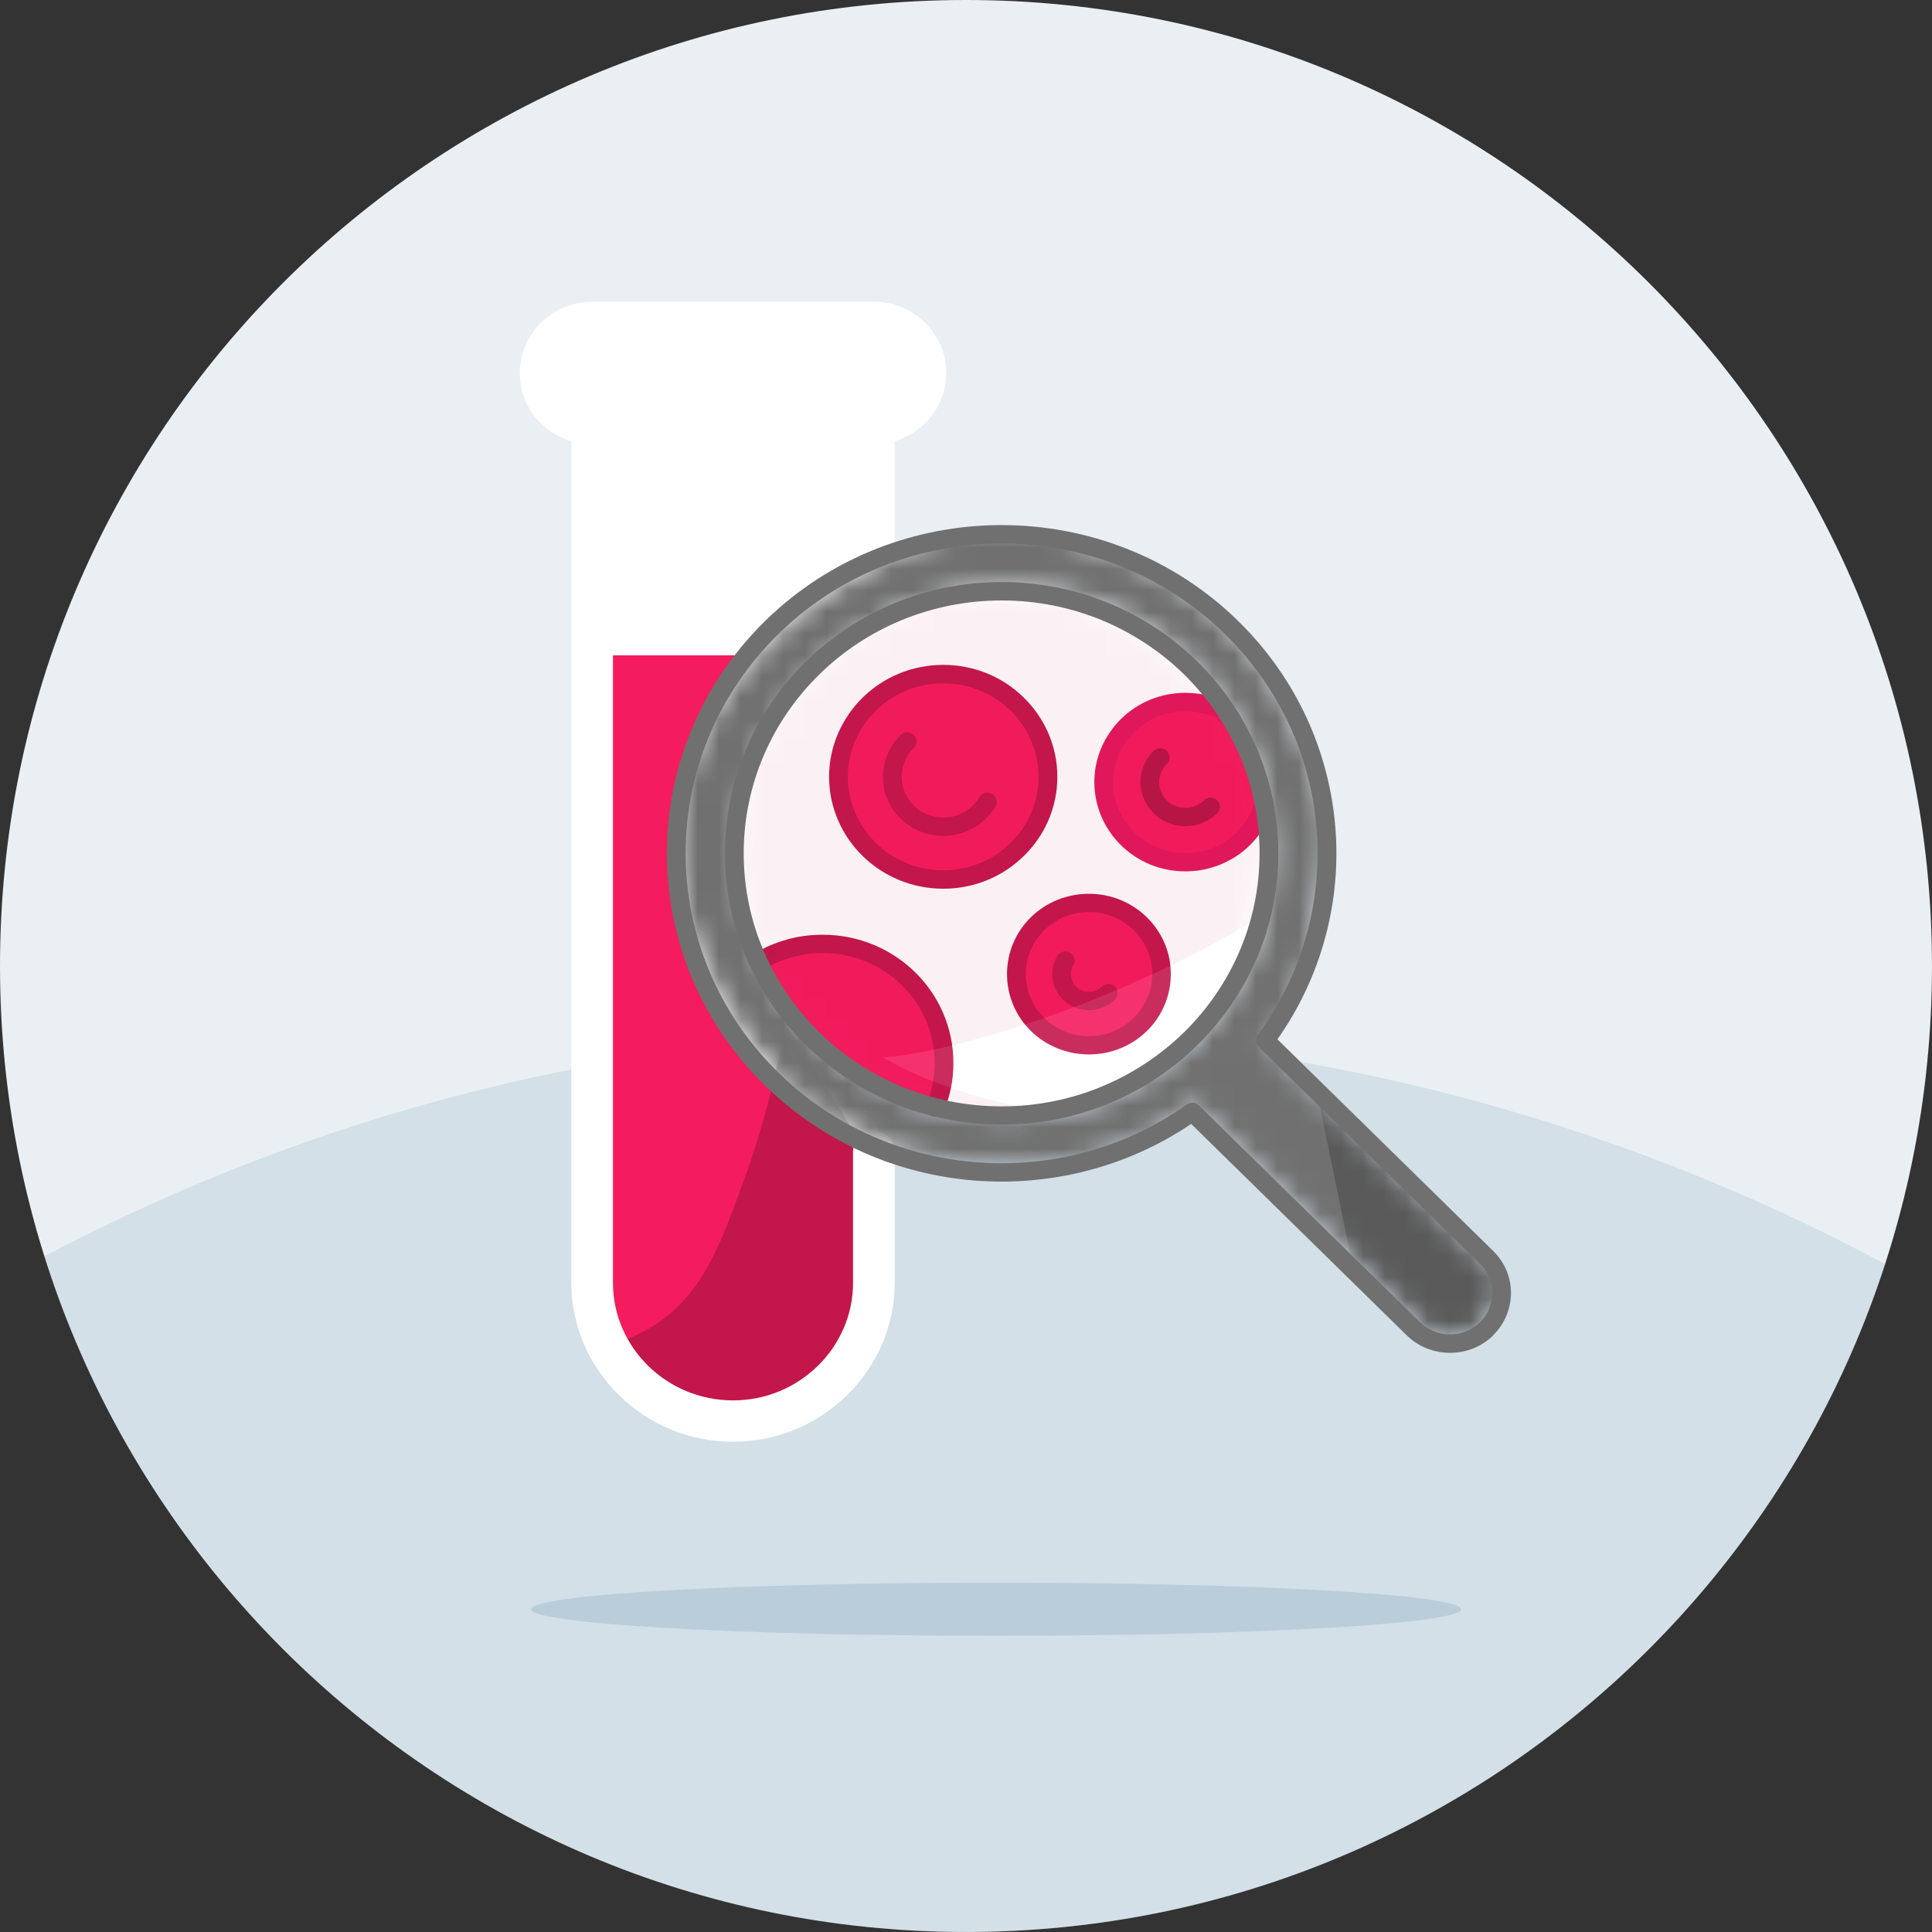 <svg width="90" height="90" viewBox="0 0 90 90" fill="none" xmlns="http://www.w3.org/2000/svg">
<rect x="0" y="0" width="90" height="90" fill="#333333" stroke="none"/>
<g clip-path="url(#clip0_23594_6544)">
<g clip-path="url(#clip1_23594_6544)">
<path d="M44.999 89.999C69.852 89.999 89.999 69.852 89.999 44.999C89.999 20.147 69.852 0 44.999 0C20.147 0 0 20.147 0 44.999C0 69.852 20.147 89.999 44.999 89.999Z" fill="#EAEFF4"/>
<path opacity="0.2" d="M45 90.001C65.008 90.001 81.965 76.94 87.815 58.881C74.938 51.988 60.224 48.078 44.597 48.078C28.97 48.078 14.78 51.849 2.066 58.516C7.805 76.764 24.857 90.001 45 90.001Z" fill="#7CA5B9"/>
</g>
<ellipse cx="46.618" cy="39.893" rx="12.471" ry="12.471" fill="white"/>
<path d="M27.412 15.047C23.065 15.046 25.845 18.887 27.412 19.443V60.902C28.675 62.797 31.914 66.541 34.764 66.359C37.613 66.177 40.044 62.645 40.903 60.902V52.572L32.548 40.207L40.903 27.39V20.125C41.661 19.721 43.176 18.625 43.176 17.473C43.176 16.321 42.469 15.376 42.115 15.047C40.634 14.73 27.666 15.048 27.412 15.047Z" fill="white"/>
<path d="M27.702 30.527H35.007C30.18 36.72 30.816 45.359 36.556 51.219C37.691 52.11 39.08 52.873 40.389 53.5L40.524 60.957C40.524 63.553 37.516 65.879 34.178 65.879C30.829 65.879 27.903 63.735 27.903 61.139L27.702 30.527Z" fill="#F41C5E"/>
<path opacity="0.2" d="M34.625 55.063C33.276 58.744 32.29 61.575 28.219 62.713C31.767 67.129 35.608 67.036 38.632 64.665C40.928 62.865 41.126 57.629 40.746 54.247L36.664 47.809C36.348 48.694 35.926 51.512 34.625 55.063Z" fill="black"/>
<path d="M38.325 43.965C41.443 43.965 43.975 46.449 43.975 49.515C43.975 50.243 43.835 50.947 43.571 51.586C39.892 50.664 36.873 48.131 35.331 44.806C36.196 44.28 37.219 43.965 38.325 43.965Z" fill="#F41C5E"/>
<path d="M55.219 32.703C55.945 32.703 56.622 32.897 57.199 33.245C58.008 34.507 58.593 35.923 58.89 37.436C58.445 39.013 56.968 40.162 55.219 40.162C53.124 40.162 51.416 38.496 51.416 36.432C51.416 34.369 53.124 32.703 55.219 32.703Z" fill="#F41C5E"/>
<path d="M35.083 19.306C35.33 19.306 35.52 19.5 35.52 19.735C35.52 19.969 35.33 20.163 35.083 20.163H28.021V59.766C28.021 61.417 28.714 62.922 29.82 64.006C30.933 65.098 32.459 65.769 34.151 65.769C35.833 65.769 37.359 65.098 38.473 64.006C39.578 62.922 40.271 61.417 40.271 59.766V53.634C40.271 53.399 40.461 53.205 40.708 53.205C40.948 53.205 41.146 53.399 41.146 53.634V59.766C41.146 61.651 40.354 63.367 39.083 64.612C37.821 65.859 36.072 66.627 34.151 66.627C32.22 66.627 30.471 65.859 29.209 64.612C27.939 63.367 27.147 61.651 27.147 59.766V20.131C26.545 20.034 26 19.751 25.579 19.346C25.068 18.837 24.747 18.141 24.747 17.372C24.747 16.612 25.068 15.916 25.579 15.406C26.099 14.905 26.809 14.589 27.584 14.589H40.708C41.484 14.589 42.193 14.905 42.713 15.406C43.224 15.916 43.546 16.612 43.546 17.372C43.546 18.141 43.224 18.837 42.713 19.346C42.292 19.751 41.748 20.034 41.146 20.131V25.835C41.146 26.078 40.948 26.264 40.708 26.264C40.461 26.264 40.271 26.078 40.271 25.835V20.163H38.135C37.895 20.163 37.698 19.969 37.698 19.735C37.698 19.5 37.895 19.306 38.135 19.306H40.708C41.245 19.306 41.74 19.088 42.094 18.739C42.449 18.392 42.672 17.906 42.672 17.372C42.672 16.847 42.449 16.361 42.094 16.013C41.74 15.665 41.245 15.447 40.708 15.447H27.584C27.048 15.447 26.553 15.665 26.198 16.013C25.844 16.361 25.621 16.847 25.621 17.372C25.621 17.906 25.844 18.392 26.198 18.739C26.553 19.088 27.048 19.306 27.584 19.306H35.083Z" fill="white" stroke="white" stroke-width="1.067"/>
<mask id="mask0_23594_6544" style="mask-type:alpha" maskUnits="userSpaceOnUse" x="31" y="24" width="39" height="39">
<path fill-rule="evenodd" clip-rule="evenodd" d="M46.566 24.602C54.657 25.26 59.841 30.04 61.686 37.705C62.275 40.156 60.301 49.264 58.657 48.304L69.962 59.566C69.962 59.91 69.9 60.722 69.027 61.7C68.299 62.517 67.7 62.383 67.023 62.232C66.889 62.203 66.752 62.172 66.61 62.148L55.552 51.359C50.897 55.836 37.825 56.373 32.766 44.823C27.92 33.759 38.985 25.184 46.566 24.602ZM46.888 52.172C53.758 52.172 59.327 46.604 59.327 39.734C59.327 32.864 53.758 27.296 46.888 27.296C40.019 27.296 34.45 32.864 34.45 39.734C34.45 46.604 40.019 52.172 46.888 52.172Z" fill="#222222"/>
</mask>
<g mask="url(#mask0_23594_6544)">
<path fill-rule="evenodd" clip-rule="evenodd" d="M46.566 24.602C54.657 25.26 59.841 30.04 61.686 37.705C62.275 40.156 60.301 49.264 58.657 48.304L69.962 59.566C69.962 59.91 69.9 60.722 69.027 61.7C68.299 62.517 67.7 62.383 67.023 62.232C66.889 62.203 66.752 62.172 66.61 62.148L55.552 51.359C50.897 55.836 37.825 56.373 32.766 44.823C27.92 33.759 38.985 25.184 46.566 24.602ZM46.823 52.174C53.728 52.174 59.326 46.576 59.326 39.671C59.326 32.766 53.728 27.169 46.823 27.169C39.918 27.169 34.321 32.766 34.321 39.671C34.321 46.576 39.918 52.174 46.823 52.174Z" fill="#707070"/>
<path opacity="0.2" d="M61.23 50.303L70.411 60.288C69.184 61.981 68.361 62.973 67.382 62.695C66.404 62.417 62.66 60.156 63.068 59.21L61.23 50.303Z" fill="black"/>
</g>
<path d="M43.943 40.973C46.623 40.973 48.818 38.82 48.818 36.191C48.818 33.553 46.623 31.401 43.943 31.401C41.253 31.401 39.059 33.553 39.059 36.191C39.059 38.82 41.253 40.973 43.943 40.973Z" fill="#F41C5E"/>
<path d="M47.077 33.108C46.277 32.315 45.163 31.829 43.942 31.829C42.713 31.829 41.599 32.315 40.799 33.108C39.999 33.893 39.496 34.985 39.496 36.19C39.496 37.388 39.999 38.48 40.799 39.264C41.599 40.057 42.713 40.543 43.942 40.543C45.163 40.543 46.277 40.057 47.077 39.264C47.885 38.48 48.38 37.388 48.38 36.19C48.38 34.985 47.885 33.893 47.077 33.108ZM43.942 30.972C45.411 30.972 46.739 31.554 47.696 32.501C48.661 33.447 49.255 34.75 49.255 36.19C49.255 37.622 48.661 38.933 47.696 39.871C46.739 40.818 45.411 41.4 43.942 41.4C42.474 41.4 41.146 40.818 40.181 39.871C39.224 38.933 38.622 37.622 38.622 36.19C38.622 34.75 39.224 33.447 40.181 32.501C41.146 31.554 42.474 30.972 43.942 30.972Z" fill="#C3164B"/>
<path d="M45.617 37.137C45.741 36.935 46.005 36.862 46.211 36.983C46.417 37.097 46.492 37.364 46.376 37.566C46.12 37.987 45.765 38.335 45.345 38.569C44.924 38.812 44.438 38.941 43.943 38.941C43.167 38.941 42.458 38.634 41.955 38.132C41.443 37.639 41.129 36.951 41.129 36.191C41.129 35.827 41.204 35.471 41.344 35.131C41.484 34.799 41.691 34.5 41.955 34.241C42.119 34.071 42.4 34.071 42.565 34.241C42.738 34.403 42.738 34.678 42.573 34.839C42.383 35.018 42.243 35.228 42.153 35.455C42.053 35.689 42.004 35.932 42.004 36.191C42.004 36.708 42.218 37.186 42.573 37.534C42.92 37.873 43.406 38.084 43.943 38.084C44.289 38.084 44.619 37.995 44.908 37.833C45.196 37.671 45.444 37.437 45.617 37.137Z" fill="#C3164B"/>
<path d="M50.73 48.691C52.586 48.691 54.112 47.203 54.112 45.374C54.112 43.554 52.586 42.057 50.73 42.057C48.866 42.057 47.348 43.554 47.348 45.374C47.348 47.203 48.866 48.691 50.73 48.691Z" fill="#F41C5E"/>
<path d="M53.675 45.373C53.675 43.78 52.355 42.485 50.73 42.485C49.914 42.485 49.179 42.809 48.643 43.335C48.107 43.86 47.785 44.581 47.785 45.373C47.785 46.174 48.107 46.894 48.643 47.42C49.179 47.946 49.914 48.27 50.73 48.27C51.538 48.27 52.273 47.946 52.809 47.42C53.345 46.894 53.675 46.174 53.675 45.373ZM50.73 41.636C52.834 41.636 54.541 43.31 54.541 45.373C54.541 46.409 54.12 47.348 53.428 48.027C52.734 48.706 51.778 49.119 50.73 49.119C49.674 49.119 48.717 48.706 48.024 48.027C47.331 47.348 46.911 46.409 46.911 45.373C46.911 44.346 47.331 43.407 48.024 42.728C48.717 42.048 49.674 41.636 50.73 41.636Z" fill="#C3164B"/>
<path d="M51.326 45.964C51.499 45.794 51.771 45.794 51.936 45.964C52.11 46.126 52.11 46.401 51.936 46.563C51.78 46.725 51.59 46.846 51.384 46.927C51.177 47.016 50.955 47.057 50.732 47.057C50.254 47.057 49.825 46.87 49.52 46.563C49.206 46.264 49.016 45.843 49.016 45.374C49.016 45.228 49.033 45.082 49.074 44.945C49.115 44.799 49.173 44.67 49.247 44.54C49.363 44.33 49.635 44.265 49.841 44.379C50.047 44.5 50.122 44.759 49.998 44.969C49.965 45.026 49.932 45.091 49.916 45.163C49.899 45.228 49.891 45.301 49.891 45.374C49.891 45.608 49.981 45.81 50.138 45.964C50.286 46.11 50.493 46.199 50.732 46.199C50.839 46.199 50.955 46.183 51.054 46.142C51.153 46.102 51.243 46.037 51.326 45.964Z" fill="#C3164B"/>
<path d="M56.085 37.283C56.258 37.113 56.53 37.113 56.703 37.283C56.877 37.445 56.877 37.72 56.703 37.882C56.505 38.076 56.275 38.23 56.019 38.335C55.772 38.432 55.499 38.488 55.219 38.488C54.649 38.488 54.122 38.262 53.742 37.89V37.882C53.363 37.509 53.123 37 53.123 36.434C53.123 36.166 53.181 35.9 53.289 35.649C53.396 35.398 53.544 35.171 53.742 34.977C53.916 34.815 54.188 34.815 54.361 34.985C54.526 35.147 54.526 35.422 54.361 35.584C54.245 35.697 54.154 35.827 54.089 35.972C54.031 36.118 53.998 36.272 53.998 36.434C53.998 36.765 54.138 37.065 54.361 37.283C54.575 37.501 54.881 37.631 55.219 37.631C55.384 37.631 55.549 37.599 55.689 37.542C55.837 37.485 55.969 37.396 56.085 37.283Z" fill="#B71546"/>
<path d="M35.553 45.17C35.355 45.3 35.083 45.235 34.959 45.033C34.827 44.839 34.893 44.572 35.1 44.451C35.57 44.151 36.09 43.925 36.642 43.771C37.178 43.617 37.739 43.544 38.325 43.544C40.008 43.544 41.526 44.208 42.631 45.292C43.728 46.368 44.413 47.865 44.413 49.515C44.413 49.904 44.38 50.284 44.306 50.648C44.231 51.028 44.116 51.392 43.976 51.74C43.885 51.958 43.629 52.063 43.406 51.983C43.184 51.894 43.077 51.643 43.167 51.424C43.291 51.125 43.382 50.81 43.448 50.486C43.505 50.178 43.538 49.855 43.538 49.515C43.538 48.099 42.953 46.821 42.012 45.899C41.072 44.968 39.76 44.394 38.325 44.394C37.822 44.394 37.335 44.467 36.881 44.596C36.411 44.726 35.966 44.92 35.553 45.17Z" fill="#C3164B"/>
<path d="M58.469 37.323C58.535 37.097 58.775 36.959 59.005 37.024C59.236 37.089 59.377 37.323 59.311 37.55C59.055 38.44 58.511 39.208 57.785 39.75C57.067 40.276 56.184 40.592 55.219 40.592C54.048 40.592 52.992 40.131 52.225 39.378C51.458 38.626 50.979 37.582 50.979 36.433C50.979 35.285 51.458 34.249 52.225 33.488C52.992 32.736 54.048 32.275 55.219 32.275C55.615 32.275 56.003 32.323 56.366 32.428C56.745 32.534 57.1 32.687 57.43 32.882C57.636 33.003 56.825 33.262 56.701 33.464C56.577 33.666 57.183 33.731 56.976 33.61C56.712 33.456 56.432 33.334 56.135 33.254C55.846 33.173 55.541 33.132 55.219 33.132C54.295 33.132 53.454 33.496 52.844 34.095C52.233 34.694 51.854 35.519 51.854 36.433C51.854 37.347 52.233 38.173 52.844 38.771C53.454 39.37 54.295 39.734 55.219 39.734C55.986 39.734 56.696 39.492 57.257 39.071C57.834 38.642 58.271 38.027 58.469 37.323Z" fill="#E3175C"/>
<mask id="mask1_23594_6544" style="mask-type:alpha" maskUnits="userSpaceOnUse" x="34" y="27" width="25" height="26">
<ellipse opacity="0.1" cx="46.518" cy="39.795" rx="12.371" ry="12.371" fill="#F5F5F5"/>
</mask>
<g mask="url(#mask1_23594_6544)">
<ellipse opacity="0.6" cx="46.536" cy="39.813" rx="12.632" ry="12.632" fill="#C2164B"/>
<path d="M65.797 35.817C62.673 42.799 47.179 48.764 41.14 49.267C46.244 52.286 61.192 55.572 73.787 44.875C86.382 34.178 76.47 17.39 67.991 12.172C67.991 13.65 70.441 25.435 65.797 35.817Z" fill="white"/>
</g>
<path d="M55.16 31.418C52.983 29.29 49.98 27.972 46.664 27.972C43.339 27.972 40.337 29.29 38.167 31.418C35.989 33.554 34.645 36.499 34.645 39.751C34.645 43.004 35.989 45.949 38.167 48.085C40.337 50.212 43.339 51.539 46.664 51.539C49.98 51.539 52.983 50.212 55.16 48.085C57.33 45.949 58.675 43.004 58.675 39.751C58.675 36.499 57.33 33.554 55.16 31.418ZM46.664 27.114C50.219 27.114 53.444 28.53 55.771 30.811C58.105 33.101 59.549 36.264 59.549 39.751C59.549 43.238 58.105 46.402 55.771 48.691C53.444 50.973 50.219 52.389 46.664 52.389C43.1 52.389 39.883 50.973 37.549 48.691C35.214 46.402 33.771 43.238 33.771 39.751C33.771 36.264 35.214 33.101 37.549 30.811C39.883 28.53 43.1 27.114 46.664 27.114ZM61.331 38.594C61.067 35.294 59.64 32.065 57.066 29.541C54.195 26.726 50.425 25.318 46.664 25.318C42.894 25.318 39.124 26.726 36.254 29.541C33.383 32.365 31.939 36.054 31.939 39.751C31.939 43.449 33.383 47.138 36.254 49.962C38.827 52.486 42.118 53.877 45.484 54.144C48.891 54.411 52.372 53.513 55.267 51.466C55.441 51.329 55.697 51.337 55.853 51.499L66.156 61.604C66.536 61.976 67.047 62.162 67.55 62.162C68.054 62.162 68.557 61.976 68.936 61.604C69.324 61.223 69.514 60.73 69.514 60.236C69.514 59.751 69.332 59.265 68.961 58.893L68.936 58.869L58.633 48.764C58.485 48.618 58.46 48.384 58.592 48.214C60.695 45.366 61.603 41.944 61.331 38.594ZM57.685 28.934C60.415 31.612 61.916 35.026 62.205 38.53C62.485 41.96 61.586 45.463 59.508 48.416L69.555 58.27L69.579 58.295C70.116 58.829 70.388 59.532 70.388 60.236C70.38 60.948 70.108 61.66 69.555 62.202V62.211C69.002 62.752 68.276 63.02 67.55 63.02C66.816 63.02 66.09 62.752 65.537 62.211L55.49 52.356C52.487 54.387 48.907 55.269 45.41 54.994C41.846 54.719 38.365 53.238 35.635 50.568C32.591 47.575 31.065 43.667 31.065 39.751C31.065 35.836 32.591 31.928 35.635 28.934C38.679 25.949 42.671 24.46 46.664 24.46C50.648 24.46 54.641 25.949 57.685 28.934Z" fill="#707070"/>
<path opacity="0.3" d="M46.405 76.203C58.368 76.203 68.066 75.649 68.066 74.964C68.066 74.278 58.368 73.725 46.405 73.725C34.442 73.725 24.746 74.278 24.746 74.964C24.746 75.649 34.444 76.203 46.405 76.203Z" fill="#7CA5B9"/>
</g>
<defs>
<clipPath id="clip0_23594_6544">
<rect width="90" height="90" fill="white"/>
</clipPath>
<clipPath id="clip1_23594_6544">
<rect width="90" height="90" fill="white"/>
</clipPath>
</defs>
</svg>
